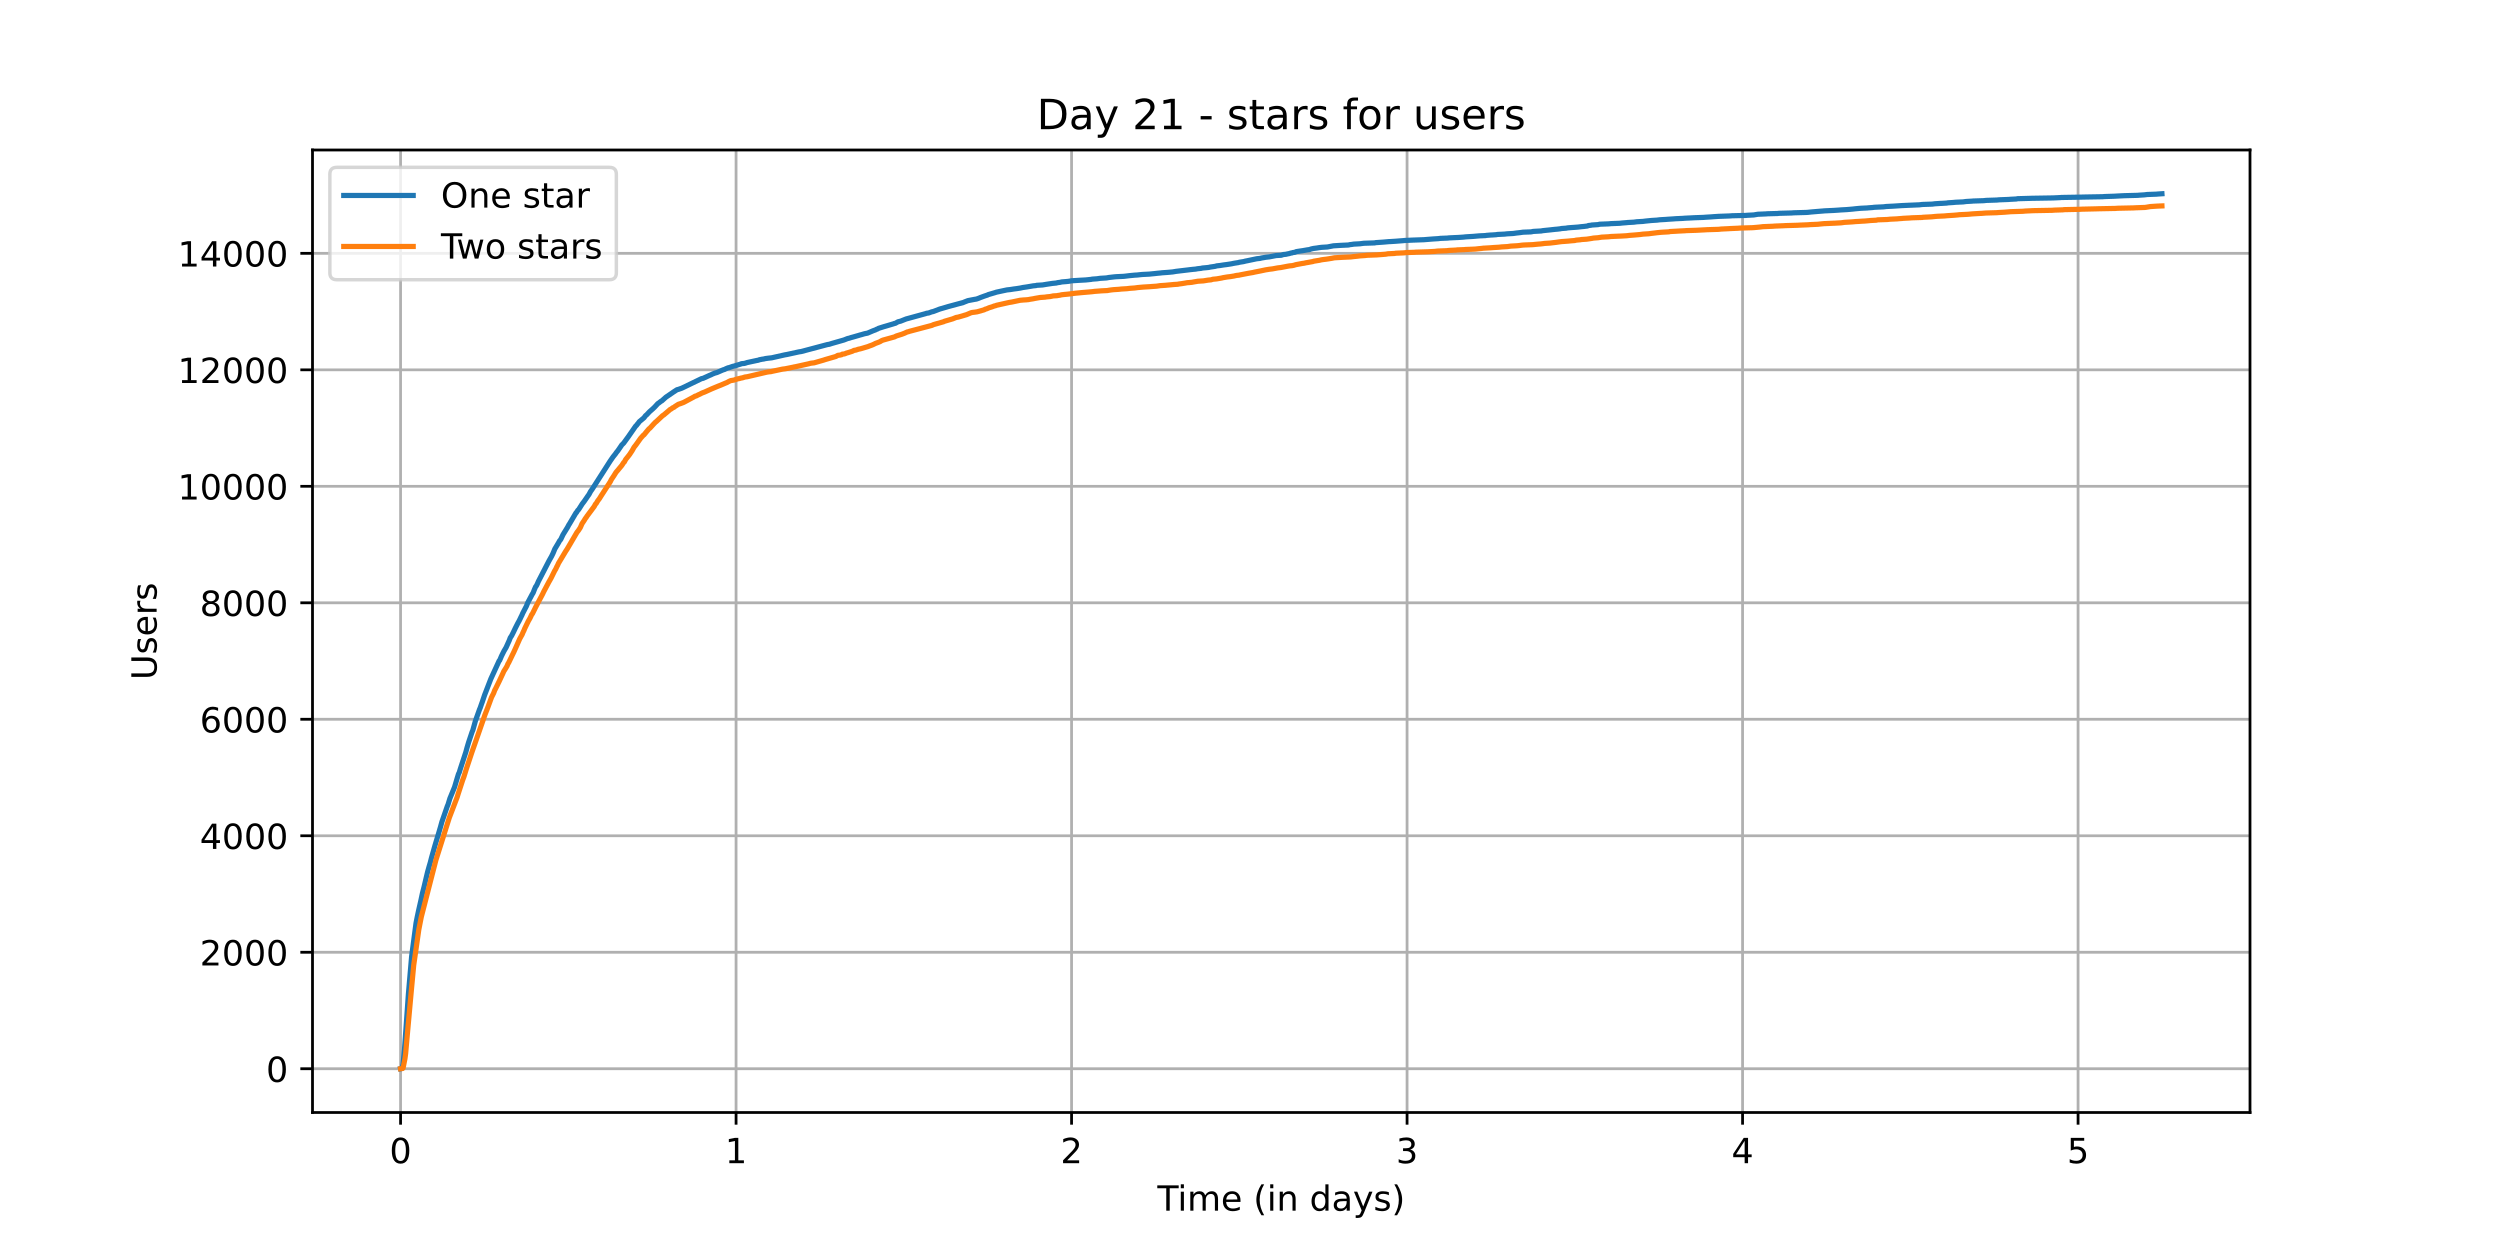 <?xml version="1.0" encoding="utf-8" standalone="no"?>
<!DOCTYPE svg PUBLIC "-//W3C//DTD SVG 1.1//EN"
  "http://www.w3.org/Graphics/SVG/1.1/DTD/svg11.dtd">
<!-- Created with matplotlib (https://matplotlib.org/) -->
<svg height="360pt" version="1.1" viewBox="0 0 720 360" width="720pt" xmlns="http://www.w3.org/2000/svg" xmlns:xlink="http://www.w3.org/1999/xlink">
 <defs>
  <style type="text/css">*{stroke-linecap:butt;stroke-linejoin:round;}</style>
 </defs>
 <g id="figure_1">
  <g id="patch_1">
   <path d="M 0 360 
L 720 360 
L 720 0 
L 0 0 
z
" style="fill:#ffffff;"/>
  </g>
  <g id="axes_1">
   <g id="patch_2">
    <path d="M 90 320.4 
L 648 320.4 
L 648 43.2 
L 90 43.2 
z
" style="fill:#ffffff;"/>
   </g>
   <g id="matplotlib.axis_1">
    <g id="xtick_1">
     <g id="line2d_1">
      <path clip-path="url(#p2c5484f18b)" d="M 115.364 320.4 
L 115.364 43.2 
" style="fill:none;stroke:#b0b0b0;stroke-linecap:square;stroke-width:0.8;"/>
     </g>
     <g id="line2d_2">
      <defs>
       <path d="M 0 0 
L 0 3.5 
" id="m17ba0d478a" style="stroke:#000000;stroke-width:0.8;"/>
      </defs>
      <g>
       <use style="stroke:#000000;stroke-width:0.8;" x="115.364" xlink:href="#m17ba0d478a" y="320.4"/>
      </g>
     </g>
     <g id="text_1">
      <!-- 0 -->
      <g transform="translate(112.182 334.998)scale(0.1 -0.1)">
       <defs>
        <path d="M 31.781 66.406 
Q 24.172 66.406 20.328 58.906 
Q 16.5 51.422 16.5 36.375 
Q 16.5 21.391 20.328 13.891 
Q 24.172 6.391 31.781 6.391 
Q 39.453 6.391 43.281 13.891 
Q 47.125 21.391 47.125 36.375 
Q 47.125 51.422 43.281 58.906 
Q 39.453 66.406 31.781 66.406 
z
M 31.781 74.219 
Q 44.047 74.219 50.516 64.516 
Q 56.984 54.828 56.984 36.375 
Q 56.984 17.969 50.516 8.266 
Q 44.047 -1.422 31.781 -1.422 
Q 19.531 -1.422 13.062 8.266 
Q 6.594 17.969 6.594 36.375 
Q 6.594 54.828 13.062 64.516 
Q 19.531 74.219 31.781 74.219 
z
" id="DejaVuSans-48"/>
       </defs>
       <use xlink:href="#DejaVuSans-48"/>
      </g>
     </g>
    </g>
    <g id="xtick_2">
     <g id="line2d_3">
      <path clip-path="url(#p2c5484f18b)" d="M 211.987 320.4 
L 211.987 43.2 
" style="fill:none;stroke:#b0b0b0;stroke-linecap:square;stroke-width:0.8;"/>
     </g>
     <g id="line2d_4">
      <g>
       <use style="stroke:#000000;stroke-width:0.8;" x="211.987" xlink:href="#m17ba0d478a" y="320.4"/>
      </g>
     </g>
     <g id="text_2">
      <!-- 1 -->
      <g transform="translate(208.806 334.998)scale(0.1 -0.1)">
       <defs>
        <path d="M 12.406 8.297 
L 28.516 8.297 
L 28.516 63.922 
L 10.984 60.406 
L 10.984 69.391 
L 28.422 72.906 
L 38.281 72.906 
L 38.281 8.297 
L 54.391 8.297 
L 54.391 0 
L 12.406 0 
z
" id="DejaVuSans-49"/>
       </defs>
       <use xlink:href="#DejaVuSans-49"/>
      </g>
     </g>
    </g>
    <g id="xtick_3">
     <g id="line2d_5">
      <path clip-path="url(#p2c5484f18b)" d="M 308.611 320.4 
L 308.611 43.2 
" style="fill:none;stroke:#b0b0b0;stroke-linecap:square;stroke-width:0.8;"/>
     </g>
     <g id="line2d_6">
      <g>
       <use style="stroke:#000000;stroke-width:0.8;" x="308.611" xlink:href="#m17ba0d478a" y="320.4"/>
      </g>
     </g>
     <g id="text_3">
      <!-- 2 -->
      <g transform="translate(305.43 334.998)scale(0.1 -0.1)">
       <defs>
        <path d="M 19.188 8.297 
L 53.609 8.297 
L 53.609 0 
L 7.328 0 
L 7.328 8.297 
Q 12.938 14.109 22.625 23.891 
Q 32.328 33.688 34.812 36.531 
Q 39.547 41.844 41.422 45.531 
Q 43.312 49.219 43.312 52.781 
Q 43.312 58.594 39.234 62.25 
Q 35.156 65.922 28.609 65.922 
Q 23.969 65.922 18.812 64.312 
Q 13.672 62.703 7.812 59.422 
L 7.812 69.391 
Q 13.766 71.781 18.938 73 
Q 24.125 74.219 28.422 74.219 
Q 39.75 74.219 46.484 68.547 
Q 53.219 62.891 53.219 53.422 
Q 53.219 48.922 51.531 44.891 
Q 49.859 40.875 45.406 35.406 
Q 44.188 33.984 37.641 27.219 
Q 31.109 20.453 19.188 8.297 
z
" id="DejaVuSans-50"/>
       </defs>
       <use xlink:href="#DejaVuSans-50"/>
      </g>
     </g>
    </g>
    <g id="xtick_4">
     <g id="line2d_7">
      <path clip-path="url(#p2c5484f18b)" d="M 405.235 320.4 
L 405.235 43.2 
" style="fill:none;stroke:#b0b0b0;stroke-linecap:square;stroke-width:0.8;"/>
     </g>
     <g id="line2d_8">
      <g>
       <use style="stroke:#000000;stroke-width:0.8;" x="405.235" xlink:href="#m17ba0d478a" y="320.4"/>
      </g>
     </g>
     <g id="text_4">
      <!-- 3 -->
      <g transform="translate(402.054 334.998)scale(0.1 -0.1)">
       <defs>
        <path d="M 40.578 39.312 
Q 47.656 37.797 51.625 33 
Q 55.609 28.219 55.609 21.188 
Q 55.609 10.406 48.188 4.484 
Q 40.766 -1.422 27.094 -1.422 
Q 22.516 -1.422 17.656 -0.516 
Q 12.797 0.391 7.625 2.203 
L 7.625 11.719 
Q 11.719 9.328 16.594 8.109 
Q 21.484 6.891 26.812 6.891 
Q 36.078 6.891 40.938 10.547 
Q 45.797 14.203 45.797 21.188 
Q 45.797 27.641 41.281 31.266 
Q 36.766 34.906 28.719 34.906 
L 20.219 34.906 
L 20.219 43.016 
L 29.109 43.016 
Q 36.375 43.016 40.234 45.922 
Q 44.094 48.828 44.094 54.297 
Q 44.094 59.906 40.109 62.906 
Q 36.141 65.922 28.719 65.922 
Q 24.656 65.922 20.016 65.031 
Q 15.375 64.156 9.812 62.312 
L 9.812 71.094 
Q 15.438 72.656 20.344 73.438 
Q 25.25 74.219 29.594 74.219 
Q 40.828 74.219 47.359 69.109 
Q 53.906 64.016 53.906 55.328 
Q 53.906 49.266 50.438 45.094 
Q 46.969 40.922 40.578 39.312 
z
" id="DejaVuSans-51"/>
       </defs>
       <use xlink:href="#DejaVuSans-51"/>
      </g>
     </g>
    </g>
    <g id="xtick_5">
     <g id="line2d_9">
      <path clip-path="url(#p2c5484f18b)" d="M 501.859 320.4 
L 501.859 43.2 
" style="fill:none;stroke:#b0b0b0;stroke-linecap:square;stroke-width:0.8;"/>
     </g>
     <g id="line2d_10">
      <g>
       <use style="stroke:#000000;stroke-width:0.8;" x="501.859" xlink:href="#m17ba0d478a" y="320.4"/>
      </g>
     </g>
     <g id="text_5">
      <!-- 4 -->
      <g transform="translate(498.678 334.998)scale(0.1 -0.1)">
       <defs>
        <path d="M 37.797 64.312 
L 12.891 25.391 
L 37.797 25.391 
z
M 35.203 72.906 
L 47.609 72.906 
L 47.609 25.391 
L 58.016 25.391 
L 58.016 17.188 
L 47.609 17.188 
L 47.609 0 
L 37.797 0 
L 37.797 17.188 
L 4.891 17.188 
L 4.891 26.703 
z
" id="DejaVuSans-52"/>
       </defs>
       <use xlink:href="#DejaVuSans-52"/>
      </g>
     </g>
    </g>
    <g id="xtick_6">
     <g id="line2d_11">
      <path clip-path="url(#p2c5484f18b)" d="M 598.483 320.4 
L 598.483 43.2 
" style="fill:none;stroke:#b0b0b0;stroke-linecap:square;stroke-width:0.8;"/>
     </g>
     <g id="line2d_12">
      <g>
       <use style="stroke:#000000;stroke-width:0.8;" x="598.483" xlink:href="#m17ba0d478a" y="320.4"/>
      </g>
     </g>
     <g id="text_6">
      <!-- 5 -->
      <g transform="translate(595.301 334.998)scale(0.1 -0.1)">
       <defs>
        <path d="M 10.797 72.906 
L 49.516 72.906 
L 49.516 64.594 
L 19.828 64.594 
L 19.828 46.734 
Q 21.969 47.469 24.109 47.828 
Q 26.266 48.188 28.422 48.188 
Q 40.625 48.188 47.75 41.5 
Q 54.891 34.812 54.891 23.391 
Q 54.891 11.625 47.562 5.094 
Q 40.234 -1.422 26.906 -1.422 
Q 22.312 -1.422 17.547 -0.641 
Q 12.797 0.141 7.719 1.703 
L 7.719 11.625 
Q 12.109 9.234 16.797 8.062 
Q 21.484 6.891 26.703 6.891 
Q 35.156 6.891 40.078 11.328 
Q 45.016 15.766 45.016 23.391 
Q 45.016 31 40.078 35.438 
Q 35.156 39.891 26.703 39.891 
Q 22.75 39.891 18.812 39.016 
Q 14.891 38.141 10.797 36.281 
z
" id="DejaVuSans-53"/>
       </defs>
       <use xlink:href="#DejaVuSans-53"/>
      </g>
     </g>
    </g>
    <g id="text_7">
     <!-- Time (in days) -->
     <g transform="translate(333.327 348.677)scale(0.1 -0.1)">
      <defs>
       <path d="M -0.297 72.906 
L 61.375 72.906 
L 61.375 64.594 
L 35.5 64.594 
L 35.5 0 
L 25.594 0 
L 25.594 64.594 
L -0.297 64.594 
z
" id="DejaVuSans-84"/>
       <path d="M 9.422 54.688 
L 18.406 54.688 
L 18.406 0 
L 9.422 0 
z
M 9.422 75.984 
L 18.406 75.984 
L 18.406 64.594 
L 9.422 64.594 
z
" id="DejaVuSans-105"/>
       <path d="M 52 44.188 
Q 55.375 50.25 60.062 53.125 
Q 64.75 56 71.094 56 
Q 79.641 56 84.281 50.016 
Q 88.922 44.047 88.922 33.016 
L 88.922 0 
L 79.891 0 
L 79.891 32.719 
Q 79.891 40.578 77.094 44.375 
Q 74.312 48.188 68.609 48.188 
Q 61.625 48.188 57.562 43.547 
Q 53.516 38.922 53.516 30.906 
L 53.516 0 
L 44.484 0 
L 44.484 32.719 
Q 44.484 40.625 41.703 44.406 
Q 38.922 48.188 33.109 48.188 
Q 26.219 48.188 22.156 43.531 
Q 18.109 38.875 18.109 30.906 
L 18.109 0 
L 9.078 0 
L 9.078 54.688 
L 18.109 54.688 
L 18.109 46.188 
Q 21.188 51.219 25.484 53.609 
Q 29.781 56 35.688 56 
Q 41.656 56 45.828 52.969 
Q 50 49.953 52 44.188 
z
" id="DejaVuSans-109"/>
       <path d="M 56.203 29.594 
L 56.203 25.203 
L 14.891 25.203 
Q 15.484 15.922 20.484 11.062 
Q 25.484 6.203 34.422 6.203 
Q 39.594 6.203 44.453 7.469 
Q 49.312 8.734 54.109 11.281 
L 54.109 2.781 
Q 49.266 0.734 44.188 -0.344 
Q 39.109 -1.422 33.891 -1.422 
Q 20.797 -1.422 13.156 6.188 
Q 5.516 13.812 5.516 26.812 
Q 5.516 40.234 12.766 48.109 
Q 20.016 56 32.328 56 
Q 43.359 56 49.781 48.891 
Q 56.203 41.797 56.203 29.594 
z
M 47.219 32.234 
Q 47.125 39.594 43.094 43.984 
Q 39.062 48.391 32.422 48.391 
Q 24.906 48.391 20.391 44.141 
Q 15.875 39.891 15.188 32.172 
z
" id="DejaVuSans-101"/>
       <path id="DejaVuSans-32"/>
       <path d="M 31 75.875 
Q 24.469 64.656 21.281 53.656 
Q 18.109 42.672 18.109 31.391 
Q 18.109 20.125 21.312 9.062 
Q 24.516 -2 31 -13.188 
L 23.188 -13.188 
Q 15.875 -1.703 12.234 9.375 
Q 8.594 20.453 8.594 31.391 
Q 8.594 42.281 12.203 53.312 
Q 15.828 64.359 23.188 75.875 
z
" id="DejaVuSans-40"/>
       <path d="M 54.891 33.016 
L 54.891 0 
L 45.906 0 
L 45.906 32.719 
Q 45.906 40.484 42.875 44.328 
Q 39.844 48.188 33.797 48.188 
Q 26.516 48.188 22.312 43.547 
Q 18.109 38.922 18.109 30.906 
L 18.109 0 
L 9.078 0 
L 9.078 54.688 
L 18.109 54.688 
L 18.109 46.188 
Q 21.344 51.125 25.703 53.562 
Q 30.078 56 35.797 56 
Q 45.219 56 50.047 50.172 
Q 54.891 44.344 54.891 33.016 
z
" id="DejaVuSans-110"/>
       <path d="M 45.406 46.391 
L 45.406 75.984 
L 54.391 75.984 
L 54.391 0 
L 45.406 0 
L 45.406 8.203 
Q 42.578 3.328 38.25 0.953 
Q 33.938 -1.422 27.875 -1.422 
Q 17.969 -1.422 11.734 6.484 
Q 5.516 14.406 5.516 27.297 
Q 5.516 40.188 11.734 48.094 
Q 17.969 56 27.875 56 
Q 33.938 56 38.25 53.625 
Q 42.578 51.266 45.406 46.391 
z
M 14.797 27.297 
Q 14.797 17.391 18.875 11.75 
Q 22.953 6.109 30.078 6.109 
Q 37.203 6.109 41.297 11.75 
Q 45.406 17.391 45.406 27.297 
Q 45.406 37.203 41.297 42.844 
Q 37.203 48.484 30.078 48.484 
Q 22.953 48.484 18.875 42.844 
Q 14.797 37.203 14.797 27.297 
z
" id="DejaVuSans-100"/>
       <path d="M 34.281 27.484 
Q 23.391 27.484 19.188 25 
Q 14.984 22.516 14.984 16.5 
Q 14.984 11.719 18.141 8.906 
Q 21.297 6.109 26.703 6.109 
Q 34.188 6.109 38.703 11.406 
Q 43.219 16.703 43.219 25.484 
L 43.219 27.484 
z
M 52.203 31.203 
L 52.203 0 
L 43.219 0 
L 43.219 8.297 
Q 40.141 3.328 35.547 0.953 
Q 30.953 -1.422 24.312 -1.422 
Q 15.922 -1.422 10.953 3.297 
Q 6 8.016 6 15.922 
Q 6 25.141 12.172 29.828 
Q 18.359 34.516 30.609 34.516 
L 43.219 34.516 
L 43.219 35.406 
Q 43.219 41.609 39.141 45 
Q 35.062 48.391 27.688 48.391 
Q 23 48.391 18.547 47.266 
Q 14.109 46.141 10.016 43.891 
L 10.016 52.203 
Q 14.938 54.109 19.578 55.047 
Q 24.219 56 28.609 56 
Q 40.484 56 46.344 49.844 
Q 52.203 43.703 52.203 31.203 
z
" id="DejaVuSans-97"/>
       <path d="M 32.172 -5.078 
Q 28.375 -14.844 24.75 -17.812 
Q 21.141 -20.797 15.094 -20.797 
L 7.906 -20.797 
L 7.906 -13.281 
L 13.188 -13.281 
Q 16.891 -13.281 18.938 -11.516 
Q 21 -9.766 23.484 -3.219 
L 25.094 0.875 
L 2.984 54.688 
L 12.5 54.688 
L 29.594 11.922 
L 46.688 54.688 
L 56.203 54.688 
z
" id="DejaVuSans-121"/>
       <path d="M 44.281 53.078 
L 44.281 44.578 
Q 40.484 46.531 36.375 47.5 
Q 32.281 48.484 27.875 48.484 
Q 21.188 48.484 17.844 46.438 
Q 14.5 44.391 14.5 40.281 
Q 14.5 37.156 16.891 35.375 
Q 19.281 33.594 26.516 31.984 
L 29.594 31.297 
Q 39.156 29.25 43.188 25.516 
Q 47.219 21.781 47.219 15.094 
Q 47.219 7.469 41.188 3.016 
Q 35.156 -1.422 24.609 -1.422 
Q 20.219 -1.422 15.453 -0.562 
Q 10.688 0.297 5.422 2 
L 5.422 11.281 
Q 10.406 8.688 15.234 7.391 
Q 20.062 6.109 24.812 6.109 
Q 31.156 6.109 34.562 8.281 
Q 37.984 10.453 37.984 14.406 
Q 37.984 18.062 35.516 20.016 
Q 33.062 21.969 24.703 23.781 
L 21.578 24.516 
Q 13.234 26.266 9.516 29.906 
Q 5.812 33.547 5.812 39.891 
Q 5.812 47.609 11.281 51.797 
Q 16.75 56 26.812 56 
Q 31.781 56 36.172 55.266 
Q 40.578 54.547 44.281 53.078 
z
" id="DejaVuSans-115"/>
       <path d="M 8.016 75.875 
L 15.828 75.875 
Q 23.141 64.359 26.781 53.312 
Q 30.422 42.281 30.422 31.391 
Q 30.422 20.453 26.781 9.375 
Q 23.141 -1.703 15.828 -13.188 
L 8.016 -13.188 
Q 14.5 -2 17.703 9.062 
Q 20.906 20.125 20.906 31.391 
Q 20.906 42.672 17.703 53.656 
Q 14.5 64.656 8.016 75.875 
z
" id="DejaVuSans-41"/>
      </defs>
      <use xlink:href="#DejaVuSans-84"/>
      <use x="57.959" xlink:href="#DejaVuSans-105"/>
      <use x="85.742" xlink:href="#DejaVuSans-109"/>
      <use x="183.154" xlink:href="#DejaVuSans-101"/>
      <use x="244.678" xlink:href="#DejaVuSans-32"/>
      <use x="276.465" xlink:href="#DejaVuSans-40"/>
      <use x="315.479" xlink:href="#DejaVuSans-105"/>
      <use x="343.262" xlink:href="#DejaVuSans-110"/>
      <use x="406.641" xlink:href="#DejaVuSans-32"/>
      <use x="438.428" xlink:href="#DejaVuSans-100"/>
      <use x="501.904" xlink:href="#DejaVuSans-97"/>
      <use x="563.184" xlink:href="#DejaVuSans-121"/>
      <use x="622.363" xlink:href="#DejaVuSans-115"/>
      <use x="674.463" xlink:href="#DejaVuSans-41"/>
     </g>
    </g>
   </g>
   <g id="matplotlib.axis_2">
    <g id="ytick_1">
     <g id="line2d_13">
      <path clip-path="url(#p2c5484f18b)" d="M 90 307.8 
L 648 307.8 
" style="fill:none;stroke:#b0b0b0;stroke-linecap:square;stroke-width:0.8;"/>
     </g>
     <g id="line2d_14">
      <defs>
       <path d="M 0 0 
L -3.5 0 
" id="m55a32d2f92" style="stroke:#000000;stroke-width:0.8;"/>
      </defs>
      <g>
       <use style="stroke:#000000;stroke-width:0.8;" x="90" xlink:href="#m55a32d2f92" y="307.8"/>
      </g>
     </g>
     <g id="text_8">
      <!-- 0 -->
      <g transform="translate(76.638 311.599)scale(0.1 -0.1)">
       <use xlink:href="#DejaVuSans-48"/>
      </g>
     </g>
    </g>
    <g id="ytick_2">
     <g id="line2d_15">
      <path clip-path="url(#p2c5484f18b)" d="M 90 274.251 
L 648 274.251 
" style="fill:none;stroke:#b0b0b0;stroke-linecap:square;stroke-width:0.8;"/>
     </g>
     <g id="line2d_16">
      <g>
       <use style="stroke:#000000;stroke-width:0.8;" x="90" xlink:href="#m55a32d2f92" y="274.251"/>
      </g>
     </g>
     <g id="text_9">
      <!-- 2000 -->
      <g transform="translate(57.55 278.051)scale(0.1 -0.1)">
       <use xlink:href="#DejaVuSans-50"/>
       <use x="63.623" xlink:href="#DejaVuSans-48"/>
       <use x="127.246" xlink:href="#DejaVuSans-48"/>
       <use x="190.869" xlink:href="#DejaVuSans-48"/>
      </g>
     </g>
    </g>
    <g id="ytick_3">
     <g id="line2d_17">
      <path clip-path="url(#p2c5484f18b)" d="M 90 240.703 
L 648 240.703 
" style="fill:none;stroke:#b0b0b0;stroke-linecap:square;stroke-width:0.8;"/>
     </g>
     <g id="line2d_18">
      <g>
       <use style="stroke:#000000;stroke-width:0.8;" x="90" xlink:href="#m55a32d2f92" y="240.703"/>
      </g>
     </g>
     <g id="text_10">
      <!-- 4000 -->
      <g transform="translate(57.55 244.502)scale(0.1 -0.1)">
       <use xlink:href="#DejaVuSans-52"/>
       <use x="63.623" xlink:href="#DejaVuSans-48"/>
       <use x="127.246" xlink:href="#DejaVuSans-48"/>
       <use x="190.869" xlink:href="#DejaVuSans-48"/>
      </g>
     </g>
    </g>
    <g id="ytick_4">
     <g id="line2d_19">
      <path clip-path="url(#p2c5484f18b)" d="M 90 207.154 
L 648 207.154 
" style="fill:none;stroke:#b0b0b0;stroke-linecap:square;stroke-width:0.8;"/>
     </g>
     <g id="line2d_20">
      <g>
       <use style="stroke:#000000;stroke-width:0.8;" x="90" xlink:href="#m55a32d2f92" y="207.154"/>
      </g>
     </g>
     <g id="text_11">
      <!-- 6000 -->
      <g transform="translate(57.55 210.954)scale(0.1 -0.1)">
       <defs>
        <path d="M 33.016 40.375 
Q 26.375 40.375 22.484 35.828 
Q 18.609 31.297 18.609 23.391 
Q 18.609 15.531 22.484 10.953 
Q 26.375 6.391 33.016 6.391 
Q 39.656 6.391 43.531 10.953 
Q 47.406 15.531 47.406 23.391 
Q 47.406 31.297 43.531 35.828 
Q 39.656 40.375 33.016 40.375 
z
M 52.594 71.297 
L 52.594 62.312 
Q 48.875 64.062 45.094 64.984 
Q 41.312 65.922 37.594 65.922 
Q 27.828 65.922 22.672 59.328 
Q 17.531 52.734 16.797 39.406 
Q 19.672 43.656 24.016 45.922 
Q 28.375 48.188 33.594 48.188 
Q 44.578 48.188 50.953 41.516 
Q 57.328 34.859 57.328 23.391 
Q 57.328 12.156 50.688 5.359 
Q 44.047 -1.422 33.016 -1.422 
Q 20.359 -1.422 13.672 8.266 
Q 6.984 17.969 6.984 36.375 
Q 6.984 53.656 15.188 63.938 
Q 23.391 74.219 37.203 74.219 
Q 40.922 74.219 44.703 73.484 
Q 48.484 72.75 52.594 71.297 
z
" id="DejaVuSans-54"/>
       </defs>
       <use xlink:href="#DejaVuSans-54"/>
       <use x="63.623" xlink:href="#DejaVuSans-48"/>
       <use x="127.246" xlink:href="#DejaVuSans-48"/>
       <use x="190.869" xlink:href="#DejaVuSans-48"/>
      </g>
     </g>
    </g>
    <g id="ytick_5">
     <g id="line2d_21">
      <path clip-path="url(#p2c5484f18b)" d="M 90 173.606 
L 648 173.606 
" style="fill:none;stroke:#b0b0b0;stroke-linecap:square;stroke-width:0.8;"/>
     </g>
     <g id="line2d_22">
      <g>
       <use style="stroke:#000000;stroke-width:0.8;" x="90" xlink:href="#m55a32d2f92" y="173.606"/>
      </g>
     </g>
     <g id="text_12">
      <!-- 8000 -->
      <g transform="translate(57.55 177.405)scale(0.1 -0.1)">
       <defs>
        <path d="M 31.781 34.625 
Q 24.75 34.625 20.719 30.859 
Q 16.703 27.094 16.703 20.516 
Q 16.703 13.922 20.719 10.156 
Q 24.75 6.391 31.781 6.391 
Q 38.812 6.391 42.859 10.172 
Q 46.922 13.969 46.922 20.516 
Q 46.922 27.094 42.891 30.859 
Q 38.875 34.625 31.781 34.625 
z
M 21.922 38.812 
Q 15.578 40.375 12.031 44.719 
Q 8.5 49.078 8.5 55.328 
Q 8.5 64.062 14.719 69.141 
Q 20.953 74.219 31.781 74.219 
Q 42.672 74.219 48.875 69.141 
Q 55.078 64.062 55.078 55.328 
Q 55.078 49.078 51.531 44.719 
Q 48 40.375 41.703 38.812 
Q 48.828 37.156 52.797 32.312 
Q 56.781 27.484 56.781 20.516 
Q 56.781 9.906 50.312 4.234 
Q 43.844 -1.422 31.781 -1.422 
Q 19.734 -1.422 13.25 4.234 
Q 6.781 9.906 6.781 20.516 
Q 6.781 27.484 10.781 32.312 
Q 14.797 37.156 21.922 38.812 
z
M 18.312 54.391 
Q 18.312 48.734 21.844 45.562 
Q 25.391 42.391 31.781 42.391 
Q 38.141 42.391 41.719 45.562 
Q 45.312 48.734 45.312 54.391 
Q 45.312 60.062 41.719 63.234 
Q 38.141 66.406 31.781 66.406 
Q 25.391 66.406 21.844 63.234 
Q 18.312 60.062 18.312 54.391 
z
" id="DejaVuSans-56"/>
       </defs>
       <use xlink:href="#DejaVuSans-56"/>
       <use x="63.623" xlink:href="#DejaVuSans-48"/>
       <use x="127.246" xlink:href="#DejaVuSans-48"/>
       <use x="190.869" xlink:href="#DejaVuSans-48"/>
      </g>
     </g>
    </g>
    <g id="ytick_6">
     <g id="line2d_23">
      <path clip-path="url(#p2c5484f18b)" d="M 90 140.057 
L 648 140.057 
" style="fill:none;stroke:#b0b0b0;stroke-linecap:square;stroke-width:0.8;"/>
     </g>
     <g id="line2d_24">
      <g>
       <use style="stroke:#000000;stroke-width:0.8;" x="90" xlink:href="#m55a32d2f92" y="140.057"/>
      </g>
     </g>
     <g id="text_13">
      <!-- 10000 -->
      <g transform="translate(51.188 143.856)scale(0.1 -0.1)">
       <use xlink:href="#DejaVuSans-49"/>
       <use x="63.623" xlink:href="#DejaVuSans-48"/>
       <use x="127.246" xlink:href="#DejaVuSans-48"/>
       <use x="190.869" xlink:href="#DejaVuSans-48"/>
       <use x="254.492" xlink:href="#DejaVuSans-48"/>
      </g>
     </g>
    </g>
    <g id="ytick_7">
     <g id="line2d_25">
      <path clip-path="url(#p2c5484f18b)" d="M 90 106.509 
L 648 106.509 
" style="fill:none;stroke:#b0b0b0;stroke-linecap:square;stroke-width:0.8;"/>
     </g>
     <g id="line2d_26">
      <g>
       <use style="stroke:#000000;stroke-width:0.8;" x="90" xlink:href="#m55a32d2f92" y="106.509"/>
      </g>
     </g>
     <g id="text_14">
      <!-- 12000 -->
      <g transform="translate(51.188 110.308)scale(0.1 -0.1)">
       <use xlink:href="#DejaVuSans-49"/>
       <use x="63.623" xlink:href="#DejaVuSans-50"/>
       <use x="127.246" xlink:href="#DejaVuSans-48"/>
       <use x="190.869" xlink:href="#DejaVuSans-48"/>
       <use x="254.492" xlink:href="#DejaVuSans-48"/>
      </g>
     </g>
    </g>
    <g id="ytick_8">
     <g id="line2d_27">
      <path clip-path="url(#p2c5484f18b)" d="M 90 72.96 
L 648 72.96 
" style="fill:none;stroke:#b0b0b0;stroke-linecap:square;stroke-width:0.8;"/>
     </g>
     <g id="line2d_28">
      <g>
       <use style="stroke:#000000;stroke-width:0.8;" x="90" xlink:href="#m55a32d2f92" y="72.96"/>
      </g>
     </g>
     <g id="text_15">
      <!-- 14000 -->
      <g transform="translate(51.188 76.759)scale(0.1 -0.1)">
       <use xlink:href="#DejaVuSans-49"/>
       <use x="63.623" xlink:href="#DejaVuSans-52"/>
       <use x="127.246" xlink:href="#DejaVuSans-48"/>
       <use x="190.869" xlink:href="#DejaVuSans-48"/>
       <use x="254.492" xlink:href="#DejaVuSans-48"/>
      </g>
     </g>
    </g>
    <g id="text_16">
     <!-- Users -->
     <g transform="translate(45.108 195.801)rotate(-90)scale(0.1 -0.1)">
      <defs>
       <path d="M 8.688 72.906 
L 18.609 72.906 
L 18.609 28.609 
Q 18.609 16.891 22.844 11.734 
Q 27.094 6.594 36.625 6.594 
Q 46.094 6.594 50.344 11.734 
Q 54.594 16.891 54.594 28.609 
L 54.594 72.906 
L 64.5 72.906 
L 64.5 27.391 
Q 64.5 13.141 57.438 5.859 
Q 50.391 -1.422 36.625 -1.422 
Q 22.797 -1.422 15.734 5.859 
Q 8.688 13.141 8.688 27.391 
z
" id="DejaVuSans-85"/>
       <path d="M 41.109 46.297 
Q 39.594 47.172 37.812 47.578 
Q 36.031 48 33.891 48 
Q 26.266 48 22.188 43.047 
Q 18.109 38.094 18.109 28.812 
L 18.109 0 
L 9.078 0 
L 9.078 54.688 
L 18.109 54.688 
L 18.109 46.188 
Q 20.953 51.172 25.484 53.578 
Q 30.031 56 36.531 56 
Q 37.453 56 38.578 55.875 
Q 39.703 55.766 41.062 55.516 
z
" id="DejaVuSans-114"/>
      </defs>
      <use xlink:href="#DejaVuSans-85"/>
      <use x="73.193" xlink:href="#DejaVuSans-115"/>
      <use x="125.293" xlink:href="#DejaVuSans-101"/>
      <use x="186.816" xlink:href="#DejaVuSans-114"/>
      <use x="227.93" xlink:href="#DejaVuSans-115"/>
     </g>
    </g>
   </g>
   <g id="line2d_29">
    <path clip-path="url(#p2c5484f18b)" d="M 115.364 307.8 
L 115.757 307.716 
L 115.823 307.649 
L 116.089 306.458 
L 116.489 302.281 
L 117.021 294.833 
L 117.619 286.329 
L 118.551 275.426 
L 119.815 265.864 
L 120.147 264.17 
L 120.546 262.291 
L 121.21 259.373 
L 121.677 257.192 
L 122.142 255.38 
L 122.806 252.546 
L 123.139 251.153 
L 123.605 249.493 
L 123.937 248.369 
L 124.269 247.06 
L 125.266 243.521 
L 126.264 240.2 
L 126.397 239.747 
L 126.862 238.17 
L 127.262 236.711 
L 128.857 232.098 
L 128.99 231.846 
L 129.589 229.9 
L 129.788 229.431 
L 130.919 226.663 
L 131.65 224.197 
L 132.049 222.889 
L 132.248 222.52 
L 132.581 221.429 
L 133.844 217.571 
L 134.177 216.548 
L 134.509 215.307 
L 134.975 213.747 
L 135.972 210.778 
L 136.171 210.325 
L 136.908 207.658 
L 138.172 204.118 
L 138.238 204.034 
L 138.571 203.061 
L 138.903 202.139 
L 139.568 200.159 
L 141.365 195.513 
L 143.758 190.296 
L 143.891 190.212 
L 144.423 188.954 
L 145.155 187.478 
L 145.288 187.26 
L 145.753 186.472 
L 146.684 184.408 
L 146.95 183.687 
L 147.349 183.083 
L 147.814 182.161 
L 148.413 180.903 
L 149.144 179.46 
L 149.476 178.873 
L 149.742 178.336 
L 150.141 177.497 
L 150.275 177.246 
L 150.541 176.625 
L 151.604 174.562 
L 152.002 173.555 
L 153.266 171.173 
L 153.532 170.754 
L 153.932 169.731 
L 154.264 168.959 
L 154.463 168.741 
L 154.729 168.204 
L 155.061 167.433 
L 158.12 161.512 
L 158.253 161.277 
L 158.652 160.572 
L 158.851 160.22 
L 159.25 159.398 
L 159.45 158.928 
L 159.783 158.106 
L 160.846 156.328 
L 161.178 155.724 
L 161.378 155.506 
L 161.512 155.322 
L 162.043 154.198 
L 162.176 153.93 
L 163.44 151.883 
L 163.839 151.128 
L 163.972 150.944 
L 165.9 147.673 
L 165.967 147.673 
L 166.432 146.935 
L 166.631 146.784 
L 167.696 145.106 
L 168.227 144.419 
L 168.827 143.546 
L 169.026 143.261 
L 169.225 142.959 
L 169.624 142.406 
L 170.089 141.533 
L 170.488 140.98 
L 170.822 140.46 
L 175.677 132.861 
L 176.276 131.989 
L 176.609 131.519 
L 177.207 130.781 
L 177.541 130.295 
L 177.94 129.808 
L 178.737 128.651 
L 179.07 128.147 
L 179.603 127.627 
L 180.934 125.799 
L 183.062 122.729 
L 183.328 122.495 
L 183.528 122.193 
L 183.727 121.991 
L 184.126 121.438 
L 185.457 120.331 
L 185.922 119.71 
L 186.256 119.442 
L 187.054 118.586 
L 187.985 117.764 
L 188.517 117.261 
L 188.716 117.043 
L 188.982 116.758 
L 189.449 116.238 
L 189.715 116.07 
L 190.379 115.55 
L 190.579 115.466 
L 191.776 114.393 
L 193.772 113.034 
L 193.904 112.933 
L 194.969 112.245 
L 195.368 112.145 
L 196.365 111.793 
L 202.02 109.058 
L 202.485 108.958 
L 204.48 108.052 
L 204.679 107.985 
L 205.211 107.716 
L 205.943 107.431 
L 206.209 107.364 
L 206.541 107.263 
L 208.27 106.509 
L 208.603 106.425 
L 209.069 106.19 
L 209.667 105.938 
L 210.066 105.854 
L 210.997 105.519 
L 211.396 105.435 
L 213.324 104.848 
L 213.524 104.747 
L 214.388 104.663 
L 214.854 104.529 
L 215.12 104.429 
L 217.912 103.825 
L 218.378 103.741 
L 218.71 103.607 
L 219.176 103.523 
L 219.375 103.473 
L 219.973 103.389 
L 220.44 103.271 
L 221.304 103.154 
L 222.235 103.053 
L 226.025 102.198 
L 226.623 102.097 
L 230.081 101.342 
L 230.746 101.242 
L 238.126 99.279 
L 238.326 99.229 
L 238.858 99.145 
L 239.523 98.927 
L 243.047 97.92 
L 244.11 97.501 
L 244.576 97.4 
L 245.175 97.199 
L 245.573 97.098 
L 247.435 96.561 
L 247.634 96.494 
L 248.033 96.394 
L 248.499 96.26 
L 248.765 96.176 
L 249.164 96.075 
L 249.629 95.991 
L 249.896 95.924 
L 251.424 95.27 
L 252.156 95.001 
L 252.489 94.817 
L 252.688 94.767 
L 253.02 94.565 
L 254.55 94.079 
L 255.082 93.928 
L 257.344 93.257 
L 257.543 93.173 
L 257.875 93.106 
L 258.607 92.687 
L 259.007 92.586 
L 259.406 92.485 
L 260.07 92.217 
L 261.002 91.848 
L 261.401 91.747 
L 266.588 90.321 
L 266.854 90.221 
L 267.453 90.137 
L 268.318 89.818 
L 268.783 89.718 
L 269.581 89.416 
L 270.579 89.03 
L 270.911 88.929 
L 272.707 88.409 
L 272.907 88.342 
L 277.43 87.118 
L 277.696 87 
L 278.761 86.581 
L 280.69 86.212 
L 281.222 86.128 
L 282.021 85.843 
L 282.22 85.742 
L 283.085 85.423 
L 283.351 85.323 
L 284.083 85.071 
L 284.349 85.004 
L 284.548 84.87 
L 286.61 84.266 
L 286.942 84.149 
L 290.002 83.494 
L 290.934 83.394 
L 291.998 83.226 
L 292.796 83.125 
L 293.86 82.958 
L 294.326 82.857 
L 294.659 82.79 
L 295.39 82.689 
L 295.722 82.639 
L 296.322 82.538 
L 297.586 82.32 
L 298.317 82.253 
L 298.583 82.169 
L 300.246 82.069 
L 301.443 81.867 
L 302.107 81.767 
L 303.105 81.616 
L 304.168 81.515 
L 304.634 81.398 
L 305.299 81.314 
L 305.764 81.196 
L 307.028 81.096 
L 307.693 81.029 
L 308.291 80.928 
L 308.624 80.861 
L 310.287 80.76 
L 310.818 80.727 
L 312.68 80.626 
L 313.345 80.559 
L 314.276 80.458 
L 314.542 80.391 
L 315.937 80.29 
L 316.869 80.156 
L 318.531 80.056 
L 318.797 80.022 
L 319.329 79.921 
L 320.061 79.838 
L 320.925 79.737 
L 321.523 79.687 
L 323.652 79.586 
L 324.383 79.502 
L 325.18 79.401 
L 325.846 79.334 
L 326.909 79.234 
L 327.375 79.217 
L 328.306 79.116 
L 328.97 79.049 
L 330.966 78.949 
L 331.631 78.881 
L 332.629 78.781 
L 333.36 78.697 
L 334.29 78.613 
L 334.624 78.563 
L 336.088 78.462 
L 336.686 78.412 
L 337.749 78.311 
L 338.751 78.143 
L 341.993 77.758 
L 342.792 77.657 
L 343.722 77.556 
L 344.321 77.506 
L 344.853 77.405 
L 345.118 77.372 
L 345.917 77.288 
L 346.316 77.187 
L 347.445 77.087 
L 348.111 77.019 
L 348.509 76.919 
L 349.44 76.785 
L 349.972 76.701 
L 350.438 76.567 
L 351.368 76.466 
L 352.432 76.298 
L 353.23 76.198 
L 354.228 76.047 
L 354.826 75.946 
L 355.025 75.896 
L 355.558 75.795 
L 356.621 75.627 
L 356.953 75.527 
L 358.018 75.359 
L 358.35 75.292 
L 358.616 75.208 
L 359.148 75.107 
L 361.941 74.52 
L 362.872 74.419 
L 363.337 74.302 
L 364.6 74.084 
L 365.532 73.983 
L 367.528 73.598 
L 368.991 73.514 
L 369.589 73.312 
L 370.388 73.228 
L 370.787 73.128 
L 371.252 73.044 
L 371.785 72.876 
L 372.051 72.859 
L 372.251 72.759 
L 372.915 72.658 
L 373.315 72.474 
L 374.379 72.306 
L 375.111 72.205 
L 376.441 71.97 
L 377.173 71.87 
L 377.505 71.736 
L 377.905 71.635 
L 378.305 71.551 
L 378.97 71.467 
L 379.236 71.434 
L 379.834 71.333 
L 380.633 71.232 
L 382.296 71.132 
L 384.025 70.796 
L 385.622 70.696 
L 386.154 70.662 
L 388.349 70.561 
L 388.749 70.461 
L 389.48 70.377 
L 389.813 70.31 
L 391.675 70.209 
L 392.009 70.159 
L 392.806 70.058 
L 395.866 69.957 
L 396.265 69.874 
L 396.797 69.84 
L 398.261 69.739 
L 398.859 69.689 
L 399.99 69.588 
L 400.455 69.572 
L 402.051 69.471 
L 402.649 69.421 
L 403.979 69.32 
L 404.645 69.253 
L 406.839 69.152 
L 407.304 69.136 
L 410.098 69.035 
L 410.696 68.985 
L 411.96 68.884 
L 412.558 68.834 
L 414.154 68.733 
L 414.885 68.649 
L 416.946 68.565 
L 417.278 68.515 
L 419.407 68.414 
L 419.872 68.397 
L 421.402 68.297 
L 422.133 68.213 
L 423.795 68.112 
L 424.327 68.079 
L 425.458 67.978 
L 426.056 67.928 
L 427.851 67.844 
L 428.051 67.794 
L 429.248 67.693 
L 429.713 67.676 
L 430.911 67.592 
L 431.243 67.525 
L 433.304 67.425 
L 434.035 67.341 
L 435.83 67.24 
L 436.762 67.106 
L 437.692 67.005 
L 438.624 66.871 
L 440.818 66.787 
L 441.084 66.754 
L 441.549 66.653 
L 442.082 66.619 
L 443.877 66.519 
L 444.276 66.435 
L 445.206 66.334 
L 445.872 66.267 
L 446.669 66.183 
L 446.935 66.15 
L 447.866 66.049 
L 448.465 65.999 
L 449.33 65.898 
L 449.728 65.814 
L 451.059 65.714 
L 451.457 65.63 
L 452.655 65.529 
L 453.186 65.496 
L 454.515 65.395 
L 455.314 65.294 
L 456.244 65.21 
L 456.578 65.16 
L 457.176 65.093 
L 457.442 64.959 
L 458.173 64.875 
L 458.44 64.808 
L 458.971 64.774 
L 460.235 64.69 
L 460.701 64.573 
L 463.295 64.472 
L 463.96 64.405 
L 466.488 64.305 
L 467.22 64.221 
L 468.483 64.12 
L 468.748 64.086 
L 470.544 63.986 
L 471.409 63.868 
L 473.139 63.768 
L 473.937 63.667 
L 474.935 63.566 
L 475.6 63.499 
L 477.197 63.399 
L 477.996 63.298 
L 479.725 63.197 
L 480.323 63.147 
L 481.92 63.046 
L 482.518 62.996 
L 484.647 62.896 
L 485.245 62.845 
L 487.307 62.745 
L 487.839 62.711 
L 490.634 62.61 
L 491.232 62.56 
L 492.894 62.459 
L 493.493 62.409 
L 495.022 62.308 
L 495.488 62.292 
L 498.214 62.191 
L 498.813 62.141 
L 502.869 62.04 
L 503.135 62.006 
L 505.063 61.906 
L 506.259 61.705 
L 508.654 61.604 
L 508.92 61.57 
L 511.979 61.486 
L 512.311 61.436 
L 515.969 61.336 
L 516.567 61.285 
L 520.158 61.185 
L 520.69 61.151 
L 521.621 61.05 
L 522.219 61 
L 523.418 60.899 
L 524.016 60.849 
L 525.08 60.765 
L 525.346 60.732 
L 527.474 60.631 
L 527.939 60.614 
L 529.468 60.514 
L 530.068 60.463 
L 531.863 60.363 
L 532.461 60.312 
L 533.591 60.212 
L 534.323 60.128 
L 535.386 60.027 
L 535.985 59.977 
L 537.781 59.893 
L 538.047 59.859 
L 539.377 59.759 
L 539.709 59.708 
L 540.241 59.675 
L 542.435 59.574 
L 543.234 59.474 
L 545.228 59.373 
L 545.76 59.339 
L 547.289 59.239 
L 547.821 59.205 
L 550.015 59.105 
L 550.481 59.088 
L 552.808 58.987 
L 553.606 58.886 
L 556.466 58.786 
L 557.264 58.685 
L 558.793 58.585 
L 559.259 58.568 
L 560.655 58.484 
L 560.988 58.417 
L 562.517 58.316 
L 563.183 58.249 
L 565.379 58.148 
L 566.245 58.031 
L 567.973 57.93 
L 568.24 57.897 
L 571.299 57.796 
L 572.031 57.712 
L 575.091 57.612 
L 575.756 57.545 
L 578.418 57.444 
L 579.016 57.394 
L 580.679 57.31 
L 581.077 57.226 
L 584.668 57.125 
L 585.134 57.108 
L 591.118 57.008 
L 591.584 56.991 
L 593.379 56.907 
L 593.645 56.874 
L 599.43 56.773 
L 599.895 56.756 
L 605.547 56.655 
L 606.145 56.605 
L 609.071 56.505 
L 609.603 56.471 
L 611.531 56.37 
L 611.998 56.354 
L 615.721 56.253 
L 615.987 56.219 
L 617.583 56.119 
L 618.381 56.018 
L 621.108 55.917 
L 621.374 55.884 
L 622.636 55.8 
L 622.636 55.8 
" style="fill:none;stroke:#1f77b4;stroke-linecap:square;stroke-width:1.5;"/>
   </g>
   <g id="line2d_30">
    <path clip-path="url(#p2c5484f18b)" d="M 115.364 307.8 
L 115.956 307.716 
L 116.089 307.599 
L 116.622 304.898 
L 116.821 303.422 
L 117.353 297.45 
L 117.752 293.072 
L 118.418 285.759 
L 119.149 277.959 
L 120.612 267.743 
L 121.343 264.019 
L 125.533 247.715 
L 129.39 235.52 
L 131.65 229.615 
L 131.916 228.743 
L 133.246 224.667 
L 133.578 223.794 
L 133.977 222.52 
L 134.243 221.647 
L 135.44 218.041 
L 135.839 216.833 
L 136.105 216.061 
L 136.908 213.78 
L 139.635 205.93 
L 140.499 203.716 
L 141.564 200.814 
L 142.162 199.639 
L 142.495 198.75 
L 142.695 198.398 
L 143.758 196.234 
L 144.822 193.953 
L 145.088 193.349 
L 145.62 192.51 
L 146.019 191.839 
L 146.285 191.185 
L 146.485 190.883 
L 147.615 188.535 
L 147.947 187.864 
L 148.479 186.69 
L 149.676 183.989 
L 150.141 183.15 
L 150.341 182.815 
L 150.74 181.859 
L 150.806 181.792 
L 151.139 180.97 
L 152.135 178.923 
L 152.668 177.984 
L 153.133 176.994 
L 153.333 176.759 
L 154.065 175.283 
L 154.197 174.998 
L 156.259 171.106 
L 156.591 170.402 
L 158.054 167.651 
L 158.718 166.477 
L 159.716 164.447 
L 160.049 163.893 
L 160.381 163.172 
L 160.58 162.82 
L 160.846 162.216 
L 162.974 158.677 
L 163.306 158.19 
L 163.64 157.62 
L 166.166 153.309 
L 166.565 152.806 
L 167.031 152.101 
L 167.164 151.866 
L 167.629 150.81 
L 168.227 149.92 
L 168.626 149.25 
L 168.759 149.132 
L 169.026 148.696 
L 171.154 145.828 
L 171.486 145.19 
L 171.686 145.022 
L 172.151 144.234 
L 172.618 143.63 
L 173.149 142.775 
L 175.743 138.766 
L 176.077 138.095 
L 176.808 137.004 
L 177.408 136.031 
L 178.073 135.26 
L 178.272 135.008 
L 179.07 134.052 
L 179.67 133.129 
L 179.803 133.062 
L 180.202 132.307 
L 180.867 131.486 
L 181.333 130.882 
L 182.064 129.775 
L 182.597 128.818 
L 183.129 128.147 
L 184.526 126.185 
L 184.925 125.749 
L 185.258 125.363 
L 185.457 125.246 
L 186.123 124.424 
L 186.788 123.635 
L 186.987 123.434 
L 187.187 123.3 
L 187.519 122.931 
L 188.251 122.126 
L 188.384 121.991 
L 188.783 121.572 
L 188.982 121.438 
L 190.845 119.693 
L 191.112 119.542 
L 192.64 118.251 
L 192.974 117.949 
L 193.306 117.781 
L 193.772 117.429 
L 194.104 117.311 
L 194.37 117.076 
L 195.368 116.439 
L 196.033 116.221 
L 196.831 115.919 
L 197.097 115.785 
L 199.824 114.325 
L 200.158 114.107 
L 200.49 114.04 
L 201.088 113.722 
L 201.555 113.52 
L 202.153 113.202 
L 202.951 112.9 
L 204.879 112.027 
L 205.478 111.776 
L 206.807 111.222 
L 207.539 110.937 
L 209.069 110.283 
L 209.335 110.182 
L 209.933 109.847 
L 210.465 109.612 
L 210.798 109.562 
L 211.396 109.461 
L 211.728 109.344 
L 212.393 109.125 
L 212.925 109.025 
L 213.391 108.891 
L 213.856 108.807 
L 214.52 108.589 
L 215.253 108.488 
L 220.772 107.196 
L 221.37 107.096 
L 222.036 107.029 
L 222.434 106.928 
L 225.36 106.307 
L 226.158 106.207 
L 228.419 105.754 
L 228.751 105.67 
L 229.083 105.62 
L 232.94 104.764 
L 233.206 104.68 
L 233.605 104.596 
L 234.469 104.496 
L 237.262 103.691 
L 237.595 103.573 
L 240.72 102.667 
L 241.318 102.332 
L 242.049 102.248 
L 242.249 102.164 
L 242.381 102.164 
L 242.582 101.996 
L 243.18 101.929 
L 243.512 101.812 
L 243.711 101.711 
L 244.243 101.56 
L 245.44 101.174 
L 245.972 100.906 
L 246.505 100.822 
L 247.236 100.571 
L 247.767 100.47 
L 248.3 100.319 
L 250.029 99.799 
L 250.295 99.682 
L 251.092 99.396 
L 251.292 99.312 
L 251.557 99.195 
L 251.957 98.994 
L 252.156 98.893 
L 253.02 98.574 
L 253.287 98.457 
L 253.486 98.373 
L 253.886 98.122 
L 254.284 97.954 
L 257.609 97.031 
L 258.142 96.763 
L 259.738 96.26 
L 260.602 95.924 
L 260.801 95.823 
L 261.268 95.605 
L 261.667 95.521 
L 261.866 95.438 
L 268.384 93.71 
L 268.85 93.492 
L 271.777 92.653 
L 271.976 92.536 
L 274.371 91.831 
L 275.369 91.429 
L 275.967 91.328 
L 278.362 90.623 
L 279.626 90.087 
L 280.024 89.986 
L 280.757 89.902 
L 281.422 89.801 
L 283.485 89.214 
L 283.684 89.063 
L 284.083 88.963 
L 284.615 88.745 
L 284.814 88.644 
L 285.148 88.543 
L 285.746 88.359 
L 286.012 88.258 
L 286.278 88.141 
L 286.676 88.057 
L 287.01 87.923 
L 290.668 87.101 
L 291.333 87 
L 293.794 86.48 
L 294.925 86.38 
L 295.39 86.363 
L 296.255 86.279 
L 296.521 86.212 
L 297.586 86.044 
L 298.051 85.943 
L 299.581 85.675 
L 301.043 85.574 
L 301.376 85.507 
L 302.44 85.407 
L 302.772 85.34 
L 303.105 85.272 
L 303.305 85.222 
L 304.434 85.155 
L 304.634 85.105 
L 305.233 85.021 
L 305.698 84.903 
L 306.562 84.803 
L 307.161 84.752 
L 308.091 84.652 
L 308.357 84.618 
L 309.089 84.518 
L 309.82 84.434 
L 310.885 84.333 
L 311.549 84.266 
L 312.746 84.165 
L 313.345 84.115 
L 314.475 84.014 
L 315.273 83.914 
L 316.603 83.813 
L 317.201 83.763 
L 318.93 83.679 
L 319.262 83.612 
L 319.928 83.511 
L 320.659 83.427 
L 322.188 83.327 
L 322.92 83.243 
L 324.582 83.142 
L 325.379 83.041 
L 326.776 82.941 
L 327.641 82.823 
L 328.704 82.723 
L 329.304 82.672 
L 331.033 82.572 
L 331.631 82.521 
L 333.094 82.421 
L 334.091 82.27 
L 335.621 82.169 
L 336.287 82.102 
L 337.417 82.001 
L 338.082 81.934 
L 339.201 81.867 
L 339.467 81.8 
L 340.264 81.699 
L 341.395 81.515 
L 341.927 81.414 
L 342.459 81.381 
L 343.323 81.297 
L 343.722 81.213 
L 344.986 80.995 
L 346.581 80.894 
L 347.911 80.676 
L 348.775 80.592 
L 349.307 80.425 
L 350.371 80.324 
L 351.834 80.072 
L 352.233 79.972 
L 353.429 79.77 
L 354.294 79.67 
L 355.425 79.485 
L 355.824 79.385 
L 356.156 79.318 
L 356.82 79.25 
L 357.086 79.183 
L 359.148 78.781 
L 359.68 78.68 
L 360.876 78.479 
L 361.276 78.378 
L 363.138 78.009 
L 363.603 77.909 
L 364.002 77.825 
L 364.467 77.724 
L 365.599 77.539 
L 366.464 77.439 
L 367.994 77.154 
L 368.858 77.053 
L 370.853 76.667 
L 371.452 76.567 
L 372.051 76.516 
L 372.583 76.416 
L 373.181 76.231 
L 375.043 75.879 
L 375.643 75.795 
L 376.042 75.694 
L 376.64 75.594 
L 378.104 75.325 
L 378.37 75.225 
L 379.502 75.04 
L 380.033 74.956 
L 380.5 74.839 
L 381.165 74.738 
L 381.897 74.654 
L 382.562 74.554 
L 383.693 74.369 
L 384.158 74.268 
L 384.424 74.235 
L 386.154 74.134 
L 386.685 74.101 
L 389.015 74 
L 389.813 73.899 
L 390.811 73.799 
L 391.609 73.698 
L 393.072 73.598 
L 393.803 73.514 
L 396.531 73.413 
L 397.13 73.363 
L 398.46 73.262 
L 399.059 73.212 
L 399.458 73.145 
L 399.658 73.094 
L 401.652 72.994 
L 401.985 72.927 
L 404.312 72.826 
L 405.044 72.742 
L 407.437 72.658 
L 407.703 72.625 
L 410.895 72.524 
L 411.361 72.507 
L 413.222 72.407 
L 414.021 72.306 
L 416.614 72.205 
L 417.345 72.121 
L 419.341 72.021 
L 419.673 71.97 
L 421.801 71.887 
L 422.066 71.853 
L 424.526 71.752 
L 425.059 71.719 
L 425.923 71.618 
L 426.521 71.568 
L 427.32 71.467 
L 427.785 71.45 
L 429.447 71.35 
L 430.046 71.299 
L 431.708 71.199 
L 432.44 71.115 
L 434.169 71.014 
L 435.099 70.88 
L 436.895 70.779 
L 437.559 70.712 
L 438.291 70.612 
L 438.89 70.561 
L 441.416 70.461 
L 442.082 70.394 
L 443.145 70.293 
L 443.677 70.259 
L 444.475 70.159 
L 444.807 70.108 
L 446.403 70.008 
L 447.202 69.907 
L 448.066 69.807 
L 448.996 69.672 
L 449.795 69.572 
L 450.326 69.538 
L 451.657 69.437 
L 452.321 69.37 
L 453.519 69.27 
L 453.984 69.152 
L 455.115 69.052 
L 455.447 68.985 
L 456.976 68.884 
L 457.973 68.733 
L 458.506 68.649 
L 458.905 68.565 
L 460.235 68.465 
L 461.299 68.297 
L 463.228 68.196 
L 463.96 68.112 
L 466.222 68.012 
L 466.687 67.995 
L 468.483 67.894 
L 469.281 67.794 
L 470.612 67.693 
L 471.21 67.643 
L 472.34 67.542 
L 473.206 67.425 
L 474.802 67.324 
L 475.668 67.207 
L 476.532 67.106 
L 477.33 67.005 
L 478.328 66.905 
L 478.86 66.871 
L 480.656 66.77 
L 480.923 66.687 
L 482.785 66.586 
L 483.317 66.552 
L 485.312 66.452 
L 485.578 66.418 
L 488.705 66.317 
L 489.236 66.284 
L 491.165 66.183 
L 491.698 66.15 
L 494.955 66.049 
L 495.687 65.965 
L 497.749 65.865 
L 498.28 65.831 
L 500.541 65.73 
L 501.14 65.68 
L 504.598 65.579 
L 505.13 65.546 
L 506.259 65.445 
L 506.925 65.378 
L 507.722 65.277 
L 508.189 65.261 
L 510.582 65.16 
L 511.18 65.11 
L 513.708 65.009 
L 514.239 64.976 
L 517.698 64.875 
L 518.23 64.841 
L 520.69 64.741 
L 521.289 64.69 
L 523.551 64.59 
L 524.283 64.506 
L 525.346 64.405 
L 525.811 64.388 
L 528.005 64.288 
L 528.472 64.271 
L 530.267 64.17 
L 531.197 64.036 
L 532.926 63.936 
L 533.458 63.902 
L 534.522 63.801 
L 534.987 63.785 
L 536.517 63.684 
L 536.982 63.667 
L 538.113 63.566 
L 538.778 63.499 
L 540.374 63.416 
L 540.772 63.315 
L 543.566 63.214 
L 544.297 63.13 
L 546.424 63.03 
L 546.691 62.996 
L 547.821 62.912 
L 548.087 62.879 
L 550.015 62.778 
L 550.614 62.728 
L 553.606 62.627 
L 553.805 62.577 
L 555.8 62.476 
L 556.333 62.443 
L 557.33 62.342 
L 557.929 62.292 
L 560.057 62.191 
L 560.722 62.124 
L 562.252 62.023 
L 562.783 61.99 
L 563.916 61.889 
L 564.248 61.839 
L 566.378 61.738 
L 566.909 61.705 
L 567.973 61.604 
L 568.506 61.57 
L 570.169 61.47 
L 570.634 61.453 
L 571.898 61.352 
L 572.363 61.336 
L 575.157 61.252 
L 575.423 61.218 
L 577.287 61.117 
L 577.885 61.067 
L 579.083 60.966 
L 579.548 60.95 
L 582.607 60.849 
L 583.272 60.782 
L 585.333 60.681 
L 585.799 60.665 
L 591.051 60.564 
L 591.651 60.514 
L 594.11 60.43 
L 594.443 60.379 
L 598.965 60.279 
L 599.496 60.245 
L 603.752 60.145 
L 604.217 60.128 
L 609.271 60.027 
L 609.869 59.977 
L 614.458 59.876 
L 614.989 59.843 
L 617.783 59.742 
L 618.115 59.692 
L 619.312 59.49 
L 620.841 59.39 
L 621.374 59.356 
L 622.636 59.306 
L 622.636 59.306 
" style="fill:none;stroke:#ff7f0e;stroke-linecap:square;stroke-width:1.5;"/>
   </g>
   <g id="patch_3">
    <path d="M 90 320.4 
L 90 43.2 
" style="fill:none;stroke:#000000;stroke-linecap:square;stroke-linejoin:miter;stroke-width:0.8;"/>
   </g>
   <g id="patch_4">
    <path d="M 648 320.4 
L 648 43.2 
" style="fill:none;stroke:#000000;stroke-linecap:square;stroke-linejoin:miter;stroke-width:0.8;"/>
   </g>
   <g id="patch_5">
    <path d="M 90 320.4 
L 648 320.4 
" style="fill:none;stroke:#000000;stroke-linecap:square;stroke-linejoin:miter;stroke-width:0.8;"/>
   </g>
   <g id="patch_6">
    <path d="M 90 43.2 
L 648 43.2 
" style="fill:none;stroke:#000000;stroke-linecap:square;stroke-linejoin:miter;stroke-width:0.8;"/>
   </g>
   <g id="text_17">
    <!-- Day 21 - stars for users -->
    <g transform="translate(298.609 37.2)scale(0.12 -0.12)">
     <defs>
      <path d="M 19.672 64.797 
L 19.672 8.109 
L 31.594 8.109 
Q 46.688 8.109 53.688 14.938 
Q 60.688 21.781 60.688 36.531 
Q 60.688 51.172 53.688 57.984 
Q 46.688 64.797 31.594 64.797 
z
M 9.812 72.906 
L 30.078 72.906 
Q 51.266 72.906 61.172 64.094 
Q 71.094 55.281 71.094 36.531 
Q 71.094 17.672 61.125 8.828 
Q 51.172 0 30.078 0 
L 9.812 0 
z
" id="DejaVuSans-68"/>
      <path d="M 4.891 31.391 
L 31.203 31.391 
L 31.203 23.391 
L 4.891 23.391 
z
" id="DejaVuSans-45"/>
      <path d="M 18.312 70.219 
L 18.312 54.688 
L 36.812 54.688 
L 36.812 47.703 
L 18.312 47.703 
L 18.312 18.016 
Q 18.312 11.328 20.141 9.422 
Q 21.969 7.516 27.594 7.516 
L 36.812 7.516 
L 36.812 0 
L 27.594 0 
Q 17.188 0 13.234 3.875 
Q 9.281 7.766 9.281 18.016 
L 9.281 47.703 
L 2.688 47.703 
L 2.688 54.688 
L 9.281 54.688 
L 9.281 70.219 
z
" id="DejaVuSans-116"/>
      <path d="M 37.109 75.984 
L 37.109 68.5 
L 28.516 68.5 
Q 23.688 68.5 21.797 66.547 
Q 19.922 64.594 19.922 59.516 
L 19.922 54.688 
L 34.719 54.688 
L 34.719 47.703 
L 19.922 47.703 
L 19.922 0 
L 10.891 0 
L 10.891 47.703 
L 2.297 47.703 
L 2.297 54.688 
L 10.891 54.688 
L 10.891 58.5 
Q 10.891 67.625 15.141 71.797 
Q 19.391 75.984 28.609 75.984 
z
" id="DejaVuSans-102"/>
      <path d="M 30.609 48.391 
Q 23.391 48.391 19.188 42.75 
Q 14.984 37.109 14.984 27.297 
Q 14.984 17.484 19.156 11.844 
Q 23.344 6.203 30.609 6.203 
Q 37.797 6.203 41.984 11.859 
Q 46.188 17.531 46.188 27.297 
Q 46.188 37.016 41.984 42.703 
Q 37.797 48.391 30.609 48.391 
z
M 30.609 56 
Q 42.328 56 49.016 48.375 
Q 55.719 40.766 55.719 27.297 
Q 55.719 13.875 49.016 6.219 
Q 42.328 -1.422 30.609 -1.422 
Q 18.844 -1.422 12.172 6.219 
Q 5.516 13.875 5.516 27.297 
Q 5.516 40.766 12.172 48.375 
Q 18.844 56 30.609 56 
z
" id="DejaVuSans-111"/>
      <path d="M 8.5 21.578 
L 8.5 54.688 
L 17.484 54.688 
L 17.484 21.922 
Q 17.484 14.156 20.5 10.266 
Q 23.531 6.391 29.594 6.391 
Q 36.859 6.391 41.078 11.031 
Q 45.312 15.672 45.312 23.688 
L 45.312 54.688 
L 54.297 54.688 
L 54.297 0 
L 45.312 0 
L 45.312 8.406 
Q 42.047 3.422 37.719 1 
Q 33.406 -1.422 27.688 -1.422 
Q 18.266 -1.422 13.375 4.438 
Q 8.5 10.297 8.5 21.578 
z
M 31.109 56 
z
" id="DejaVuSans-117"/>
     </defs>
     <use xlink:href="#DejaVuSans-68"/>
     <use x="77.002" xlink:href="#DejaVuSans-97"/>
     <use x="138.281" xlink:href="#DejaVuSans-121"/>
     <use x="197.461" xlink:href="#DejaVuSans-32"/>
     <use x="229.248" xlink:href="#DejaVuSans-50"/>
     <use x="292.871" xlink:href="#DejaVuSans-49"/>
     <use x="356.494" xlink:href="#DejaVuSans-32"/>
     <use x="388.281" xlink:href="#DejaVuSans-45"/>
     <use x="424.365" xlink:href="#DejaVuSans-32"/>
     <use x="456.152" xlink:href="#DejaVuSans-115"/>
     <use x="508.252" xlink:href="#DejaVuSans-116"/>
     <use x="547.461" xlink:href="#DejaVuSans-97"/>
     <use x="608.74" xlink:href="#DejaVuSans-114"/>
     <use x="649.854" xlink:href="#DejaVuSans-115"/>
     <use x="701.953" xlink:href="#DejaVuSans-32"/>
     <use x="733.74" xlink:href="#DejaVuSans-102"/>
     <use x="768.945" xlink:href="#DejaVuSans-111"/>
     <use x="830.127" xlink:href="#DejaVuSans-114"/>
     <use x="871.24" xlink:href="#DejaVuSans-32"/>
     <use x="903.027" xlink:href="#DejaVuSans-117"/>
     <use x="966.406" xlink:href="#DejaVuSans-115"/>
     <use x="1018.506" xlink:href="#DejaVuSans-101"/>
     <use x="1080.029" xlink:href="#DejaVuSans-114"/>
     <use x="1121.143" xlink:href="#DejaVuSans-115"/>
    </g>
   </g>
   <g id="legend_1">
    <g id="patch_7">
     <path d="M 97 80.556 
L 175.511 80.556 
Q 177.511 80.556 177.511 78.556 
L 177.511 50.2 
Q 177.511 48.2 175.511 48.2 
L 97 48.2 
Q 95 48.2 95 50.2 
L 95 78.556 
Q 95 80.556 97 80.556 
z
" style="fill:#ffffff;opacity:0.8;stroke:#cccccc;stroke-linejoin:miter;"/>
    </g>
    <g id="line2d_31">
     <path d="M 99 56.298 
L 119 56.298 
" style="fill:none;stroke:#1f77b4;stroke-linecap:square;stroke-width:1.5;"/>
    </g>
    <g id="line2d_32"/>
    <g id="text_18">
     <!-- One star -->
     <g transform="translate(127 59.798)scale(0.1 -0.1)">
      <defs>
       <path d="M 39.406 66.219 
Q 28.656 66.219 22.328 58.203 
Q 16.016 50.203 16.016 36.375 
Q 16.016 22.609 22.328 14.594 
Q 28.656 6.594 39.406 6.594 
Q 50.141 6.594 56.422 14.594 
Q 62.703 22.609 62.703 36.375 
Q 62.703 50.203 56.422 58.203 
Q 50.141 66.219 39.406 66.219 
z
M 39.406 74.219 
Q 54.734 74.219 63.906 63.938 
Q 73.094 53.656 73.094 36.375 
Q 73.094 19.141 63.906 8.859 
Q 54.734 -1.422 39.406 -1.422 
Q 24.031 -1.422 14.812 8.828 
Q 5.609 19.094 5.609 36.375 
Q 5.609 53.656 14.812 63.938 
Q 24.031 74.219 39.406 74.219 
z
" id="DejaVuSans-79"/>
      </defs>
      <use xlink:href="#DejaVuSans-79"/>
      <use x="78.711" xlink:href="#DejaVuSans-110"/>
      <use x="142.09" xlink:href="#DejaVuSans-101"/>
      <use x="203.613" xlink:href="#DejaVuSans-32"/>
      <use x="235.4" xlink:href="#DejaVuSans-115"/>
      <use x="287.5" xlink:href="#DejaVuSans-116"/>
      <use x="326.709" xlink:href="#DejaVuSans-97"/>
      <use x="387.988" xlink:href="#DejaVuSans-114"/>
     </g>
    </g>
    <g id="line2d_33">
     <path d="M 99 70.977 
L 119 70.977 
" style="fill:none;stroke:#ff7f0e;stroke-linecap:square;stroke-width:1.5;"/>
    </g>
    <g id="line2d_34"/>
    <g id="text_19">
     <!-- Two stars -->
     <g transform="translate(127 74.477)scale(0.1 -0.1)">
      <defs>
       <path d="M 4.203 54.688 
L 13.188 54.688 
L 24.422 12.016 
L 35.594 54.688 
L 46.188 54.688 
L 57.422 12.016 
L 68.609 54.688 
L 77.594 54.688 
L 63.281 0 
L 52.688 0 
L 40.922 44.828 
L 29.109 0 
L 18.5 0 
z
" id="DejaVuSans-119"/>
      </defs>
      <use xlink:href="#DejaVuSans-84"/>
      <use x="44.584" xlink:href="#DejaVuSans-119"/>
      <use x="126.371" xlink:href="#DejaVuSans-111"/>
      <use x="187.553" xlink:href="#DejaVuSans-32"/>
      <use x="219.34" xlink:href="#DejaVuSans-115"/>
      <use x="271.439" xlink:href="#DejaVuSans-116"/>
      <use x="310.648" xlink:href="#DejaVuSans-97"/>
      <use x="371.928" xlink:href="#DejaVuSans-114"/>
      <use x="413.041" xlink:href="#DejaVuSans-115"/>
     </g>
    </g>
   </g>
  </g>
 </g>
 <defs>
  <clipPath id="p2c5484f18b">
   <rect height="277.2" width="558" x="90" y="43.2"/>
  </clipPath>
 </defs>
</svg>
